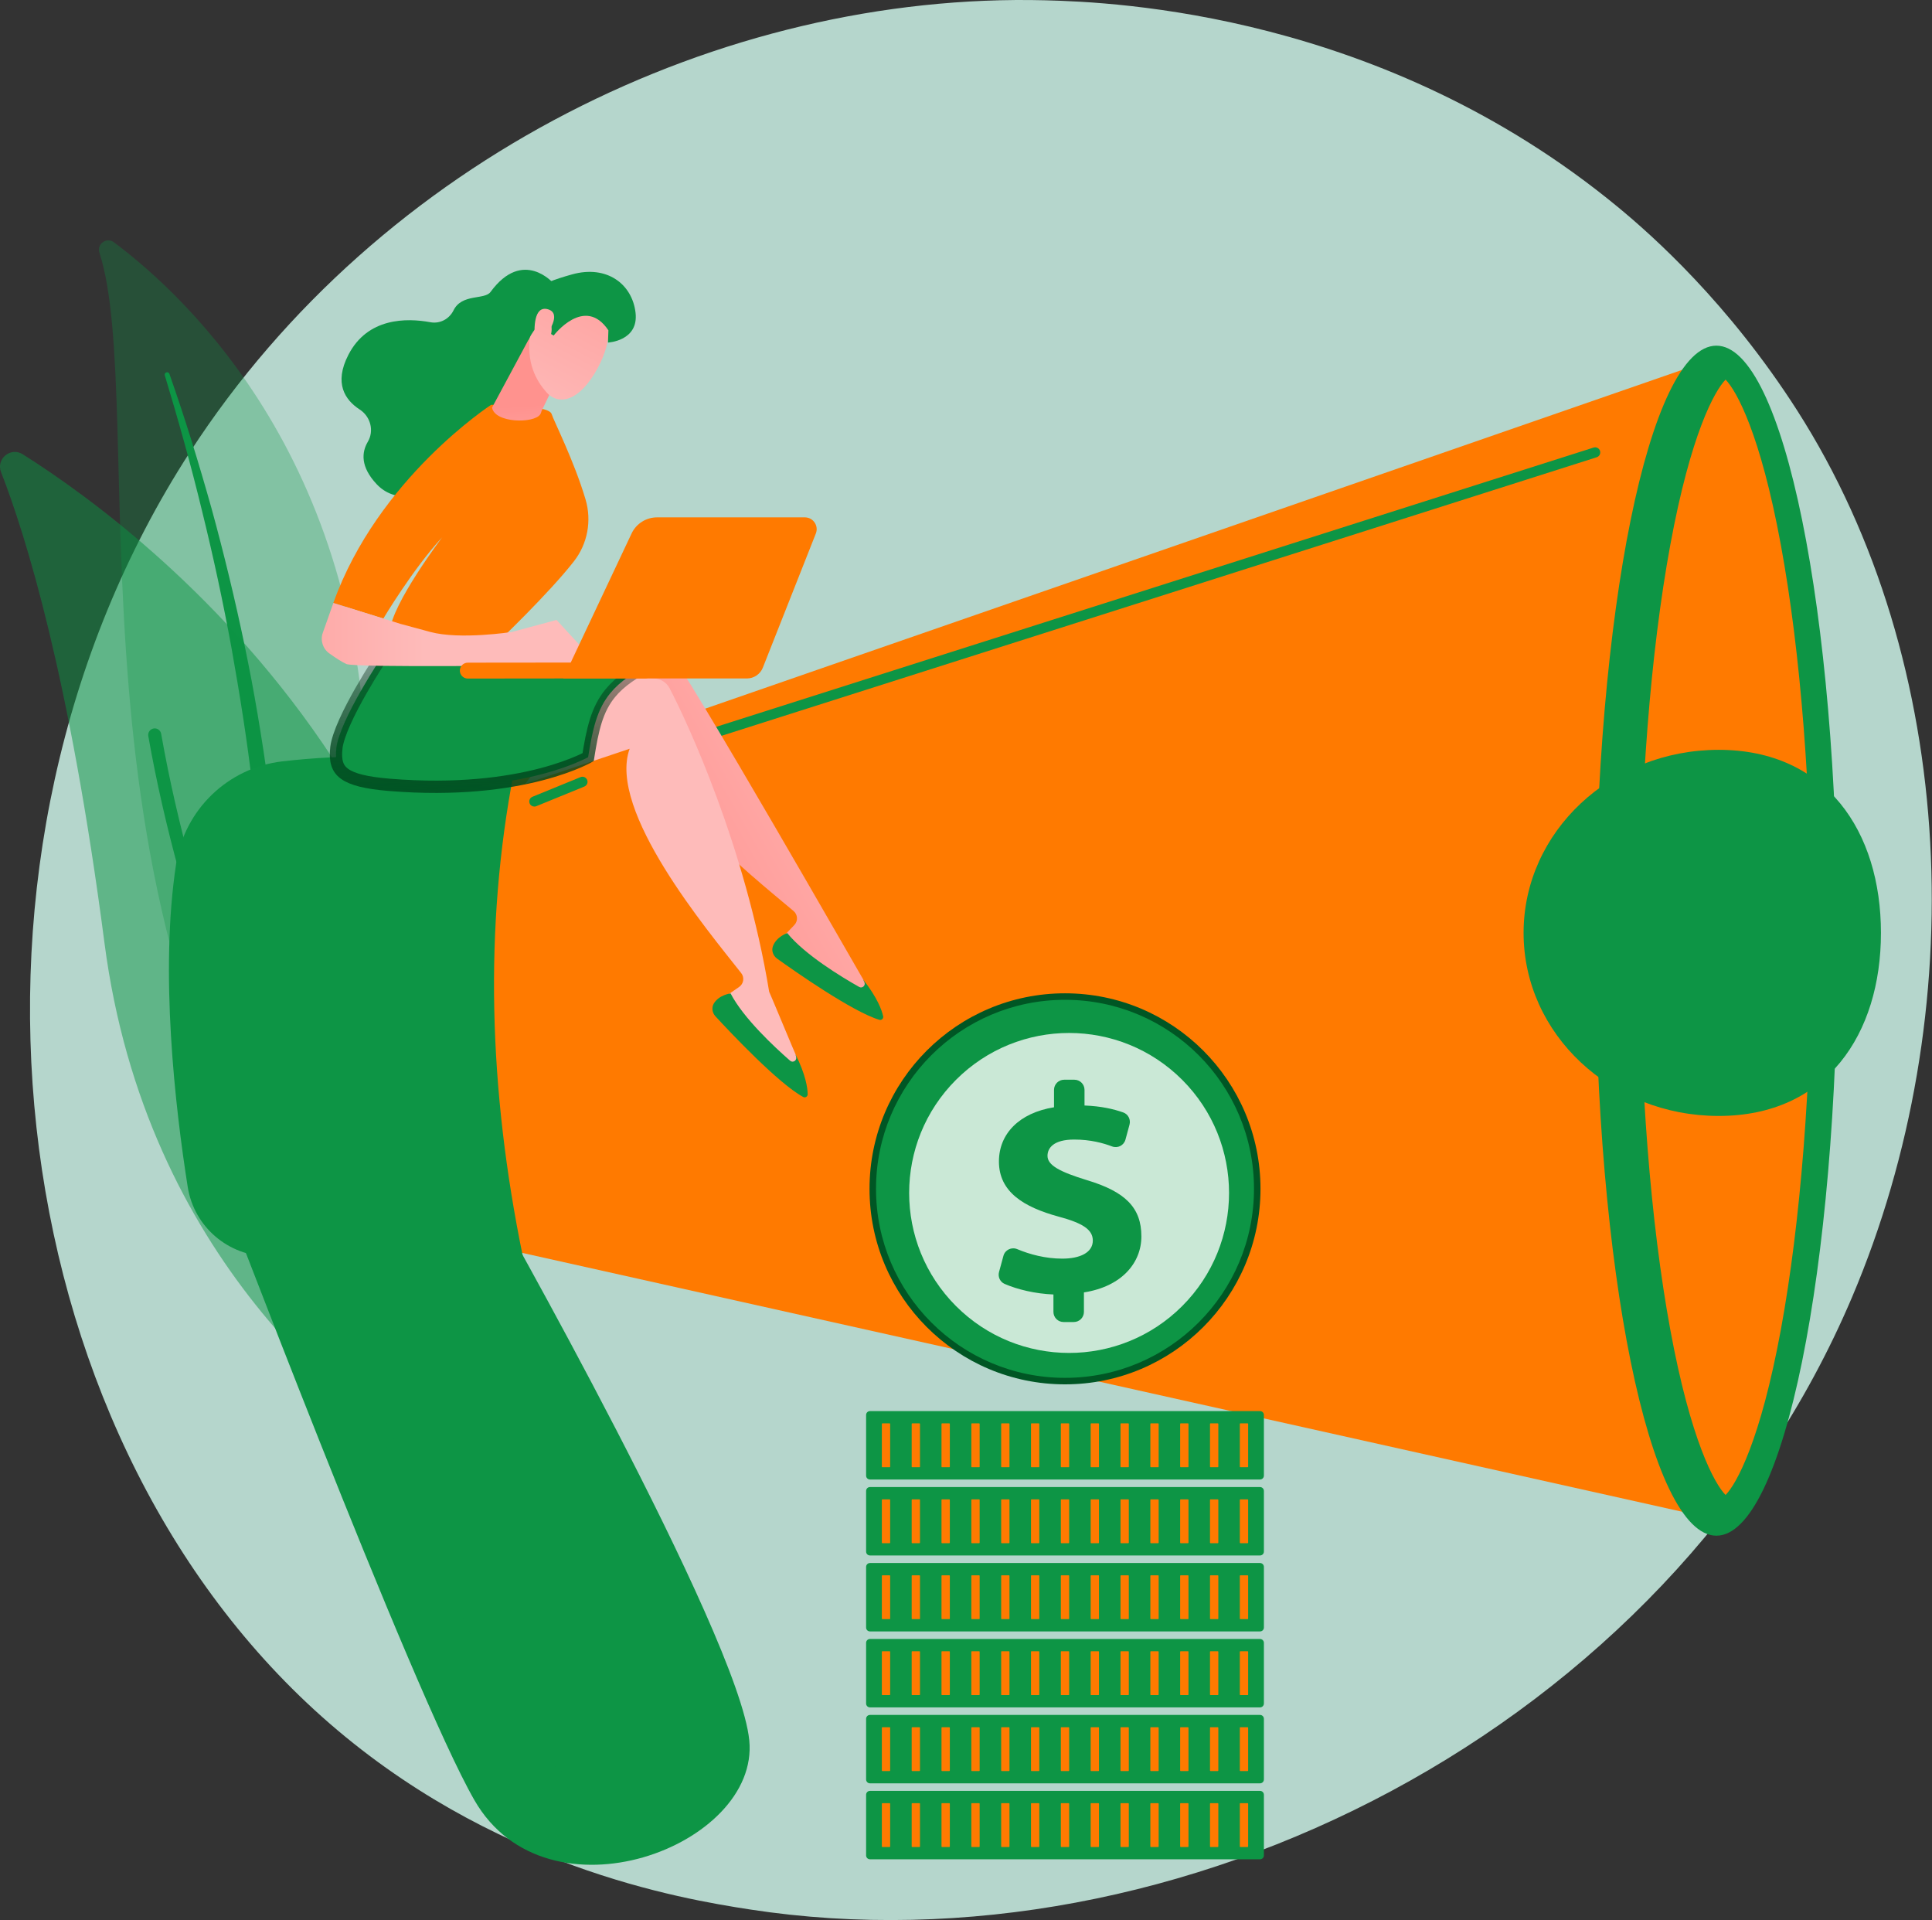 <svg width="157" height="156" viewBox="0 0 157 156" fill="none" xmlns="http://www.w3.org/2000/svg">
<rect x="0" y="0" width="157" height="156" fill="#333333" stroke="none"/>
<path d="M150.504 105.39C135.51 140.695 95.569 160.473 60.933 155.138C55.297 154.27 39.846 151.684 26.166 139.484C-0.17 115.999 -5.802 69.495 15.442 36.722C30.904 12.869 58.62 -0.652 84.957 0.024C90.629 0.17 112.37 1.068 131.476 16.823C134.283 19.137 140.472 24.636 146.05 33.359C159.149 53.843 160.275 82.382 150.504 105.39Z" fill="#B5D6CC"/>
<path opacity="0.3" d="M8.077 20.521C7.849 19.82 8.667 19.243 9.258 19.684C15.262 24.162 30.03 37.935 29.812 64.963C29.539 98.874 37.894 110.287 47.413 116.746C47.413 116.746 35.104 114.599 26.203 103.066C4.348 74.751 12.118 32.997 8.077 20.521Z" fill="#0D9545"/>
<path d="M13.393 30.499C14.495 34.145 15.524 37.812 16.418 41.51C17.331 45.203 18.131 48.922 18.815 52.661C19.484 56.403 20.084 60.156 20.522 63.929C20.978 67.7 21.271 71.486 21.552 75.288C21.854 79.087 22.137 82.916 22.812 86.727C23.483 90.531 24.618 94.316 26.412 97.781C26.86 98.644 27.325 99.503 27.837 100.326C28.333 101.159 28.867 101.969 29.414 102.77C30.518 104.367 31.729 105.893 33.049 107.322C35.695 110.175 38.773 112.622 42.084 114.613C42.433 114.822 42.885 114.71 43.095 114.361C43.3 114.019 43.195 113.577 42.862 113.363L42.86 113.361C42.068 112.854 41.283 112.338 40.524 111.79C40.14 111.521 39.768 111.236 39.392 110.959C39.026 110.667 38.649 110.39 38.293 110.087C36.848 108.901 35.489 107.615 34.231 106.235C31.704 103.49 29.575 100.353 27.856 97.046C27.015 95.383 26.298 93.659 25.715 91.887C25.135 90.115 24.689 88.294 24.347 86.447C23.663 82.751 23.352 78.964 23.022 75.168C22.688 71.371 22.326 67.558 21.808 63.766C21.553 61.869 21.265 59.978 20.944 58.092C20.788 57.148 20.614 56.208 20.442 55.267C20.261 54.328 20.075 53.39 19.881 52.454C19.099 48.711 18.203 44.993 17.19 41.308C16.16 37.629 15.033 33.978 13.767 30.377C13.731 30.274 13.618 30.22 13.515 30.256C13.416 30.291 13.363 30.398 13.393 30.499Z" fill="#0D9545"/>
<path opacity="0.5" d="M38.145 117.688C37.924 119.028 36.405 119.709 35.249 118.994C28.868 115.056 11.833 102.29 8.491 76.621C5.668 54.945 2.078 43.459 0.086 38.358C-0.334 37.279 0.866 36.29 1.846 36.908C12.651 43.724 46.149 69.1 38.145 117.688Z" fill="#0D9545"/>
<path d="M36.338 118.036C36.314 118.059 36.288 118.08 36.258 118.099C36.013 118.259 35.683 118.19 35.523 117.944C35.343 117.666 17.337 89.764 12.051 59.803C12 59.514 12.193 59.239 12.481 59.188C12.769 59.137 13.045 59.33 13.096 59.618C18.343 89.362 36.232 117.089 36.412 117.366C36.554 117.582 36.517 117.862 36.338 118.036Z" fill="#0D9545"/>
<path d="M17.327 94.871C17.327 94.871 33.458 137.414 38.555 146.264C44.47 156.538 61.748 149.991 60.888 141.393C60.028 132.796 39.842 97.259 39.842 97.259L17.327 94.871Z" fill="#0D9545"/>
<path d="M39.123 63.881L139.384 29.119L138.33 123.19L36.383 100.443L39.123 63.881Z" fill="#FF7A00"/>
<path d="M139.478 124.771C144.919 124.771 149.329 103.127 149.329 76.427C149.329 49.728 144.919 28.084 139.478 28.084C134.038 28.084 129.628 49.728 129.628 76.427C129.628 103.127 134.038 124.771 139.478 124.771Z" fill="#0D9545"/>
<path d="M140.225 121.465C139.335 120.56 137.396 117.067 135.733 108.034C134.126 99.305 133.241 87.984 133.241 76.154C133.241 64.325 134.126 53.003 135.733 44.275C137.396 35.242 139.335 31.749 140.225 30.844C141.116 31.749 143.055 35.242 144.718 44.275C146.325 53.003 147.21 64.325 147.21 76.154C147.21 87.984 146.324 99.305 144.718 108.034C143.055 117.067 141.116 120.559 140.225 121.465Z" fill="#FF7A00"/>
<path d="M152.851 75.795C152.851 84.009 148.426 90.668 139.668 90.668C130.91 90.668 123.811 84.009 123.811 75.795C123.811 67.581 130.91 60.922 139.668 60.922C148.426 60.922 152.851 67.581 152.851 75.795Z" fill="#0D9545"/>
<path d="M22.953 61.858C27.669 61.311 34.432 61.113 41.745 62.788C39.336 75.374 39.699 88.491 42.486 102.073H21.86C18.572 102.073 15.768 99.685 15.255 96.436C14.227 89.925 12.971 78.983 14.311 70.194C14.984 65.784 18.521 62.373 22.953 61.858Z" fill="#0D9545"/>
<path d="M35.331 71.497H19.262C18.716 71.497 18.235 71.211 17.974 70.732C17.714 70.253 17.735 69.693 18.031 69.236C18.155 69.044 18.411 68.99 18.602 69.113C18.794 69.237 18.849 69.493 18.725 69.685C18.596 69.884 18.586 70.128 18.7 70.337C18.813 70.546 19.023 70.671 19.261 70.671H35.331C35.683 70.671 35.97 70.384 35.97 70.032V68.888C35.97 68.536 35.683 68.25 35.331 68.25H19.142C18.914 68.25 18.729 68.065 18.729 67.837C18.729 67.609 18.914 67.424 19.142 67.424H35.331C36.139 67.424 36.796 68.082 36.796 68.889V70.032C36.797 70.84 36.139 71.497 35.331 71.497Z" fill="#0D9545"/>
<path d="M33.898 78.614H17.828C17.283 78.614 16.802 78.328 16.541 77.849C16.28 77.37 16.302 76.81 16.598 76.352C16.722 76.161 16.978 76.107 17.169 76.23C17.36 76.354 17.415 76.61 17.291 76.802C17.162 77.001 17.152 77.245 17.266 77.454C17.379 77.663 17.59 77.787 17.828 77.787H33.897C34.25 77.787 34.536 77.501 34.536 77.149V76.005C34.536 75.653 34.25 75.366 33.897 75.366H17.709C17.481 75.366 17.296 75.181 17.296 74.953C17.296 74.725 17.481 74.54 17.709 74.54H33.898C34.706 74.54 35.363 75.198 35.363 76.006V77.149C35.364 77.957 34.706 78.614 33.898 78.614Z" fill="#0D9545"/>
<path d="M53.691 61.334C53.516 61.334 53.354 61.222 53.298 61.047C53.229 60.829 53.349 60.597 53.566 60.528L129.502 36.363C129.72 36.294 129.952 36.415 130.021 36.632C130.091 36.849 129.971 37.081 129.753 37.151L53.817 61.315C53.775 61.328 53.733 61.334 53.691 61.334Z" fill="#0D9545"/>
<path d="M43.423 65.532C43.261 65.532 43.106 65.436 43.041 65.275C42.954 65.064 43.056 64.823 43.267 64.737L47.175 63.139C47.386 63.052 47.627 63.154 47.714 63.365C47.8 63.577 47.699 63.818 47.487 63.904L43.579 65.502C43.529 65.523 43.475 65.532 43.423 65.532Z" fill="#0D9545"/>
<path d="M35.331 86.949H19.262C18.716 86.949 18.235 86.663 17.974 86.184C17.714 85.706 17.735 85.145 18.031 84.688C18.155 84.496 18.411 84.442 18.602 84.565C18.794 84.689 18.849 84.945 18.725 85.136C18.596 85.336 18.586 85.58 18.7 85.789C18.814 85.998 19.024 86.122 19.261 86.122H35.331C35.683 86.122 35.97 85.836 35.97 85.483V84.34C35.97 83.987 35.683 83.701 35.331 83.701H19.142C18.914 83.701 18.729 83.516 18.729 83.288C18.729 83.06 18.914 82.875 19.142 82.875H35.331C36.139 82.875 36.796 83.533 36.796 84.34V85.484C36.797 86.292 36.139 86.949 35.331 86.949Z" fill="#0D9545"/>
<path d="M36.836 96.201H20.766C20.221 96.201 19.74 95.915 19.479 95.436C19.218 94.957 19.239 94.397 19.536 93.939C19.66 93.748 19.916 93.693 20.107 93.816C20.298 93.94 20.353 94.196 20.229 94.387C20.1 94.588 20.09 94.831 20.204 95.04C20.318 95.249 20.528 95.374 20.766 95.374H36.835C37.188 95.374 37.474 95.087 37.474 94.735V93.592C37.474 93.239 37.188 92.953 36.835 92.953H20.647C20.419 92.953 20.234 92.768 20.234 92.54C20.234 92.312 20.419 92.127 20.647 92.127H36.836C37.644 92.127 38.301 92.785 38.301 93.592V94.736C38.301 95.543 37.644 96.201 36.836 96.201Z" fill="#0D9545"/>
<path d="M51.187 146.501C50.447 146.501 49.699 146.422 48.952 146.259C45.685 145.547 43.025 143.393 41.655 140.348L28.816 111.826C28.723 111.618 28.815 111.373 29.024 111.279C29.232 111.185 29.476 111.279 29.57 111.487L42.409 140.009C43.671 142.812 46.12 144.795 49.129 145.451C52.085 146.096 55.077 145.33 57.338 143.352C57.46 143.246 57.581 143.137 57.703 143.026C57.871 142.872 58.133 142.883 58.287 143.052C58.441 143.22 58.429 143.482 58.261 143.636C58.134 143.751 58.008 143.864 57.883 143.974C55.993 145.626 53.636 146.501 51.187 146.501Z" fill="#0D9545"/>
<path d="M27.295 107.852C27.138 107.852 26.987 107.762 26.918 107.609L25.486 104.427C25.392 104.219 25.485 103.974 25.693 103.88C25.901 103.787 26.146 103.879 26.24 104.087L27.672 107.269C27.766 107.478 27.673 107.722 27.465 107.816C27.41 107.84 27.352 107.852 27.295 107.852Z" fill="#0D9545"/>
<path d="M150.503 75.366C150.288 75.366 150.107 75.2 150.091 74.982C149.806 70.957 148.411 67.957 145.945 66.064C141.681 62.79 135.596 63.915 135.536 63.927C135.31 63.97 135.095 63.824 135.052 63.6C135.008 63.376 135.155 63.159 135.379 63.116C135.643 63.065 141.892 61.911 146.448 65.408C149.109 67.451 150.612 70.653 150.915 74.923C150.931 75.151 150.76 75.349 150.532 75.365C150.523 75.366 150.513 75.366 150.503 75.366Z" fill="#0D9545"/>
<path d="M70.185 79.644C70.159 79.634 56.013 54.862 54.102 52.531C53.78 52.138 53.283 51.939 52.779 51.999L48.831 52.469L44.193 62.504L51.92 58.003C51.156 63.291 61.082 71.15 64.487 74.018C64.832 74.309 64.861 74.83 64.549 75.156L63.19 76.579C65.421 78.841 67.996 80.293 70.902 80.965L70.185 79.644Z" fill="url(#paint0_linear_1537_3556)"/>
<path d="M63.975 75.812C63.975 75.812 63.108 76.092 62.814 76.865C62.673 77.234 62.825 77.653 63.146 77.884C64.575 78.907 69.286 82.211 71.46 82.858C71.639 82.911 71.808 82.749 71.768 82.568C71.656 82.062 71.296 81.054 70.133 79.577L70.238 79.789C70.37 80.056 70.079 80.334 69.82 80.187C68.365 79.366 65.403 77.57 63.975 75.812Z" fill="#0D9545"/>
<path d="M64.675 85.723C64.652 85.708 62.529 80.594 62.505 80.579C60.56 68.732 55.812 58.586 54.412 55.916C54.176 55.467 53.73 55.171 53.224 55.128L49.262 54.79L42.69 63.678L51.167 60.834C49.348 65.858 57.479 75.563 60.233 79.061C60.512 79.415 60.434 79.932 60.063 80.188L58.444 81.306C60.171 83.973 62.399 85.916 65.109 87.162L64.675 85.723Z" fill="url(#paint1_linear_1537_3556)"/>
<path d="M59.37 80.714C59.37 80.714 58.464 80.813 58.02 81.51C57.808 81.843 57.871 82.284 58.14 82.574C59.331 83.866 63.277 88.055 65.275 89.128C65.438 89.216 65.637 89.092 65.635 88.907C65.627 88.389 65.478 87.329 64.638 85.648L64.697 85.876C64.773 86.164 64.431 86.378 64.207 86.181C62.949 85.083 60.412 82.724 59.37 80.714Z" fill="#0D9545"/>
<path d="M30.993 53.41C31.084 53.407 31.198 53.404 31.333 53.4C31.716 53.389 32.264 53.373 32.928 53.357C34.255 53.325 36.041 53.288 37.876 53.271C39.713 53.254 41.595 53.257 43.117 53.302C43.878 53.325 44.543 53.359 45.065 53.406C45.609 53.455 45.934 53.513 46.062 53.562L46.062 53.563C46.327 53.666 46.683 53.73 47.069 53.774C47.464 53.819 47.927 53.846 48.427 53.86C49.428 53.889 50.6 53.868 51.715 53.827C52.226 53.808 52.725 53.785 53.193 53.761C51.505 54.592 50.377 55.368 49.599 56.312C48.51 57.636 48.157 59.233 47.792 61.521C47.782 61.527 47.771 61.533 47.759 61.539C47.597 61.623 47.349 61.745 47.015 61.89C46.347 62.179 45.335 62.56 43.976 62.914C41.258 63.621 37.148 64.221 31.624 63.765C29.747 63.609 28.619 63.325 27.991 62.864C27.695 62.647 27.51 62.39 27.406 62.068C27.298 61.736 27.269 61.306 27.337 60.74C27.401 60.211 27.654 59.478 28.027 58.646C28.395 57.825 28.862 56.946 29.324 56.135C29.786 55.325 30.238 54.59 30.576 54.057C30.745 53.79 30.885 53.575 30.982 53.426C30.986 53.42 30.989 53.415 30.993 53.41Z" fill="#0D9545" stroke="url(#paint2_linear_1537_3556)"/>
<path d="M45.01 23.053C45.01 23.053 42.514 20.1 39.86 23.723C39.38 24.379 37.533 23.838 36.857 25.212C36.508 25.921 35.753 26.324 34.976 26.181C33.039 25.824 29.874 25.794 28.311 28.828C27.118 31.144 28.039 32.5 29.232 33.273C30.107 33.841 30.42 34.993 29.89 35.892C29.382 36.755 29.287 37.923 30.598 39.328C33.538 42.478 39.356 37.329 39.356 37.329L43.976 26.413L45.01 23.053Z" fill="#0D9545"/>
<path d="M40.411 52.212C40.411 52.212 44.584 48.239 46.638 45.606C47.749 44.184 48.097 42.31 47.584 40.58C46.646 37.42 44.979 34.148 44.827 33.638C44.594 32.857 39.914 32.89 39.914 32.89C39.914 32.89 30.706 38.866 27.088 48.99L31.152 50.255C31.152 50.255 33.556 46.221 35.931 43.657C35.931 43.657 31.82 49.087 31.676 51.31L40.411 52.212Z" fill="#FF7A00"/>
<path d="M48.363 53.781L45.227 50.369L41.605 51.344C41.605 51.344 37.382 51.998 34.966 51.344C32.55 50.69 32.55 50.69 32.55 50.69L27.089 48.99L26.231 51.414C26.013 52.029 26.232 52.713 26.764 53.09C27.236 53.426 27.79 53.795 28.143 53.949C28.863 54.264 44.71 54.049 44.71 54.049L48.363 53.781Z" fill="url(#paint3_linear_1537_3556)"/>
<path d="M43.131 27.263L39.986 33.112C40.194 34.389 43.409 34.424 43.905 33.662C43.956 33.584 43.985 33.495 44.004 33.404L45.886 29.496C45.967 29.115 44.922 27.831 44.578 27.648L43.328 26.983C42.846 26.727 44.855 26.706 43.131 27.263Z" fill="url(#paint4_linear_1537_3556)"/>
<path d="M49.496 25.89C49.496 25.89 49.851 27.866 48.298 30.378C46.745 32.891 45.198 32.777 44.413 31.881C43.627 30.985 42.686 29.493 43.114 26.987C43.543 24.482 48.96 23.371 49.496 25.89Z" fill="url(#paint5_linear_1537_3556)"/>
<path d="M44.994 27.26C44.994 27.26 47.509 23.957 49.44 26.836L49.407 27.831C49.407 27.831 51.918 27.714 51.646 25.4C51.374 23.086 49.324 21.505 46.483 22.295C43.641 23.086 41.981 23.986 41.66 25.959C41.339 27.932 42.95 27.61 42.95 27.61C42.95 27.61 43.565 26.249 44.308 26.156C45.051 26.063 44.783 27.14 44.783 27.14L44.994 27.26Z" fill="#0D9545"/>
<path d="M44.417 27.172C44.417 27.172 45.72 25.481 44.534 25.13C43.348 24.779 43.393 26.787 43.47 27.533L44.417 27.172Z" fill="url(#paint6_linear_1537_3556)"/>
<path d="M37.982 55.131C37.993 55.131 38.004 55.131 38.015 55.131L52.439 55.116C52.795 55.115 53.084 54.826 53.084 54.47C53.083 54.113 52.793 53.818 52.437 53.825L38.013 53.84C37.657 53.841 37.368 54.13 37.368 54.486C37.369 54.832 37.641 55.114 37.982 55.131Z" fill="#FF7A00"/>
<path d="M65.406 42.035H53.393C52.507 42.035 51.7 42.546 51.323 43.347L45.77 55.123H60.697C61.269 55.123 61.782 54.774 61.992 54.243L66.298 43.346C66.546 42.717 66.082 42.035 65.406 42.035Z" fill="#FF7A00"/>
<path d="M56.943 48.072C56.682 48.881 56.875 49.667 57.373 49.827C57.87 49.987 58.485 49.461 58.744 48.652C59.005 47.843 58.813 47.058 58.315 46.898C57.817 46.738 57.203 47.264 56.943 48.072Z" fill="#FF7A00"/>
<path d="M86.545 112.475C95.319 112.475 102.431 105.363 102.431 96.589C102.431 87.816 95.319 80.704 86.545 80.704C77.772 80.704 70.66 87.816 70.66 96.589C70.66 105.363 77.772 112.475 86.545 112.475Z" fill="#005624"/>
<path d="M86.545 111.947C95.027 111.947 101.903 105.071 101.903 96.59C101.903 88.108 95.027 81.232 86.545 81.232C78.063 81.232 71.188 88.108 71.188 96.59C71.188 105.071 78.063 111.947 86.545 111.947Z" fill="#0D9545"/>
<path d="M73.881 90.564C73.828 90.564 73.773 90.551 73.722 90.526C73.548 90.438 73.478 90.225 73.567 90.051C76.055 85.122 81.028 82.06 86.546 82.06C87.427 82.06 88.308 82.139 89.167 82.296C89.358 82.331 89.486 82.515 89.451 82.707C89.416 82.899 89.234 83.026 89.04 82.992C88.223 82.843 87.385 82.767 86.546 82.767C81.297 82.767 76.565 85.68 74.198 90.37C74.135 90.493 74.01 90.564 73.881 90.564Z" fill="#0D9545"/>
<path opacity="0.78" d="M96.069 106.115C101.145 101.039 101.145 92.809 96.069 87.733C90.993 82.657 82.763 82.657 77.687 87.733C72.611 92.809 72.611 101.039 77.687 106.115C82.763 111.192 90.993 111.192 96.069 106.115Z" fill="white"/>
<path d="M85.605 106.587V105.173C84.13 105.114 82.672 104.766 81.636 104.313C81.266 104.151 81.078 103.736 81.184 103.347L81.543 102.029C81.675 101.546 82.201 101.296 82.663 101.49C83.69 101.92 84.959 102.261 86.326 102.261C87.746 102.261 88.805 101.78 88.805 100.793C88.805 99.903 87.987 99.373 86.014 98.844C83.198 98.073 81.176 96.846 81.176 94.367C81.176 92.129 82.813 90.42 85.653 89.963V88.549C85.653 88.094 86.021 87.725 86.476 87.725H87.307C87.762 87.725 88.131 88.094 88.131 88.549V89.819C89.495 89.873 90.488 90.106 91.276 90.383C91.68 90.525 91.9 90.96 91.788 91.373L91.458 92.591C91.331 93.061 90.829 93.318 90.374 93.146C89.648 92.872 88.622 92.586 87.289 92.586C85.604 92.586 85.123 93.284 85.123 93.91C85.123 94.68 86.134 95.21 88.324 95.883C91.453 96.822 92.752 98.121 92.752 100.456C92.752 102.598 91.164 104.523 88.083 105.005V106.587C88.083 107.042 87.714 107.411 87.259 107.411H86.428C85.973 107.411 85.605 107.042 85.605 106.587Z" fill="#0D9545"/>
<path d="M102.395 120.206H70.695C70.522 120.206 70.382 120.066 70.382 119.893V114.962C70.382 114.789 70.522 114.649 70.695 114.649H102.395C102.568 114.649 102.708 114.789 102.708 114.962V119.893C102.708 120.066 102.568 120.206 102.395 120.206Z" fill="#0D9545"/>
<path d="M72.295 119.208H71.703C71.68 119.208 71.661 119.189 71.661 119.167V115.688C71.661 115.665 71.68 115.646 71.703 115.646H72.295C72.319 115.646 72.337 115.665 72.337 115.688V119.167C72.338 119.19 72.319 119.208 72.295 119.208Z" fill="#FF7A00"/>
<path d="M74.719 119.208H74.127C74.103 119.208 74.085 119.189 74.085 119.167V115.688C74.085 115.665 74.104 115.646 74.127 115.646H74.719C74.743 115.646 74.761 115.665 74.761 115.688V119.167C74.762 119.19 74.743 119.208 74.719 119.208Z" fill="#FF7A00"/>
<path d="M77.144 119.208H76.551C76.528 119.208 76.509 119.189 76.509 119.167V115.688C76.509 115.665 76.528 115.646 76.551 115.646H77.144C77.167 115.646 77.186 115.665 77.186 115.688V119.167C77.186 119.19 77.167 119.208 77.144 119.208Z" fill="#FF7A00"/>
<path d="M79.568 119.208H78.975C78.952 119.208 78.934 119.189 78.934 119.167V115.688C78.934 115.665 78.953 115.646 78.975 115.646H79.568C79.591 115.646 79.61 115.665 79.61 115.688V119.167C79.61 119.19 79.591 119.208 79.568 119.208Z" fill="#FF7A00"/>
<path d="M81.992 119.208H81.399C81.376 119.208 81.357 119.189 81.357 119.167V115.688C81.357 115.665 81.376 115.646 81.399 115.646H81.992C82.015 115.646 82.034 115.665 82.034 115.688V119.167C82.034 119.19 82.015 119.208 81.992 119.208Z" fill="#FF7A00"/>
<path d="M84.416 119.208H83.824C83.8 119.208 83.782 119.189 83.782 119.167V115.688C83.782 115.665 83.801 115.646 83.824 115.646H84.416C84.439 115.646 84.458 115.665 84.458 115.688V119.167C84.459 119.19 84.439 119.208 84.416 119.208Z" fill="#FF7A00"/>
<path d="M86.841 119.208H86.249C86.225 119.208 86.207 119.189 86.207 119.167V115.688C86.207 115.665 86.225 115.646 86.249 115.646H86.841C86.864 115.646 86.883 115.665 86.883 115.688V119.167C86.883 119.19 86.864 119.208 86.841 119.208Z" fill="#FF7A00"/>
<path d="M89.265 119.208H88.673C88.649 119.208 88.631 119.189 88.631 119.167V115.688C88.631 115.665 88.65 115.646 88.673 115.646H89.265C89.289 115.646 89.307 115.665 89.307 115.688V119.167C89.307 119.19 89.288 119.208 89.265 119.208Z" fill="#FF7A00"/>
<path d="M91.689 119.208H91.097C91.073 119.208 91.055 119.189 91.055 119.167V115.688C91.055 115.665 91.074 115.646 91.097 115.646H91.689C91.712 115.646 91.731 115.665 91.731 115.688V119.167C91.731 119.19 91.712 119.208 91.689 119.208Z" fill="#FF7A00"/>
<path d="M94.114 119.208H93.521C93.498 119.208 93.48 119.189 93.48 119.167V115.688C93.48 115.665 93.499 115.646 93.521 115.646H94.114C94.137 115.646 94.156 115.665 94.156 115.688V119.167C94.156 119.19 94.137 119.208 94.114 119.208Z" fill="#FF7A00"/>
<path d="M96.538 119.208H95.945C95.922 119.208 95.903 119.189 95.903 119.167V115.688C95.903 115.665 95.922 115.646 95.945 115.646H96.538C96.561 115.646 96.579 115.665 96.579 115.688V119.167C96.579 119.19 96.561 119.208 96.538 119.208Z" fill="#FF7A00"/>
<path d="M98.962 119.208H98.37C98.346 119.208 98.328 119.189 98.328 119.167V115.688C98.328 115.665 98.347 115.646 98.37 115.646H98.962C98.985 115.646 99.004 115.665 99.004 115.688V119.167C99.004 119.19 98.985 119.208 98.962 119.208Z" fill="#FF7A00"/>
<path d="M101.386 119.208H100.794C100.77 119.208 100.752 119.189 100.752 119.167V115.688C100.752 115.665 100.771 115.646 100.794 115.646H101.386C101.41 115.646 101.428 115.665 101.428 115.688V119.167C101.428 119.19 101.409 119.208 101.386 119.208Z" fill="#FF7A00"/>
<path d="M102.395 126.377H70.695C70.522 126.377 70.382 126.237 70.382 126.064V121.133C70.382 120.96 70.522 120.82 70.695 120.82H102.395C102.568 120.82 102.708 120.96 102.708 121.133V126.064C102.708 126.237 102.568 126.377 102.395 126.377Z" fill="#0D9545"/>
<path d="M72.295 125.381H71.703C71.68 125.381 71.661 125.362 71.661 125.339V121.861C71.661 121.837 71.68 121.819 71.703 121.819H72.295C72.319 121.819 72.337 121.838 72.337 121.861V125.339C72.338 125.362 72.319 125.381 72.295 125.381Z" fill="#FF7A00"/>
<path d="M74.719 125.381H74.127C74.103 125.381 74.085 125.362 74.085 125.339V121.861C74.085 121.837 74.104 121.819 74.127 121.819H74.719C74.743 121.819 74.761 121.838 74.761 121.861V125.339C74.762 125.362 74.743 125.381 74.719 125.381Z" fill="#FF7A00"/>
<path d="M77.144 125.381H76.551C76.528 125.381 76.509 125.362 76.509 125.339V121.861C76.509 121.837 76.528 121.819 76.551 121.819H77.144C77.167 121.819 77.186 121.838 77.186 121.861V125.339C77.186 125.362 77.167 125.381 77.144 125.381Z" fill="#FF7A00"/>
<path d="M79.568 125.381H78.975C78.952 125.381 78.934 125.362 78.934 125.339V121.861C78.934 121.837 78.953 121.819 78.975 121.819H79.568C79.591 121.819 79.61 121.838 79.61 121.861V125.339C79.61 125.362 79.591 125.381 79.568 125.381Z" fill="#FF7A00"/>
<path d="M81.992 125.381H81.399C81.376 125.381 81.357 125.362 81.357 125.339V121.861C81.357 121.837 81.376 121.819 81.399 121.819H81.992C82.015 121.819 82.034 121.838 82.034 121.861V125.339C82.034 125.362 82.015 125.381 81.992 125.381Z" fill="#FF7A00"/>
<path d="M84.416 125.381H83.824C83.8 125.381 83.782 125.362 83.782 125.339V121.861C83.782 121.837 83.801 121.819 83.824 121.819H84.416C84.439 121.819 84.458 121.838 84.458 121.861V125.339C84.459 125.362 84.439 125.381 84.416 125.381Z" fill="#FF7A00"/>
<path d="M86.841 125.381H86.249C86.225 125.381 86.207 125.362 86.207 125.339V121.861C86.207 121.837 86.225 121.819 86.249 121.819H86.841C86.864 121.819 86.883 121.838 86.883 121.861V125.339C86.883 125.362 86.864 125.381 86.841 125.381Z" fill="#FF7A00"/>
<path d="M89.265 125.381H88.673C88.649 125.381 88.631 125.362 88.631 125.339V121.861C88.631 121.837 88.65 121.819 88.673 121.819H89.265C89.289 121.819 89.307 121.838 89.307 121.861V125.339C89.307 125.362 89.288 125.381 89.265 125.381Z" fill="#FF7A00"/>
<path d="M91.689 125.381H91.097C91.073 125.381 91.055 125.362 91.055 125.339V121.861C91.055 121.837 91.074 121.819 91.097 121.819H91.689C91.712 121.819 91.731 121.838 91.731 121.861V125.339C91.731 125.362 91.712 125.381 91.689 125.381Z" fill="#FF7A00"/>
<path d="M94.114 125.381H93.521C93.498 125.381 93.48 125.362 93.48 125.339V121.861C93.48 121.837 93.499 121.819 93.521 121.819H94.114C94.137 121.819 94.156 121.838 94.156 121.861V125.339C94.156 125.362 94.137 125.381 94.114 125.381Z" fill="#FF7A00"/>
<path d="M96.538 125.381H95.945C95.922 125.381 95.903 125.362 95.903 125.339V121.861C95.903 121.837 95.922 121.819 95.945 121.819H96.538C96.561 121.819 96.579 121.838 96.579 121.861V125.339C96.579 125.362 96.561 125.381 96.538 125.381Z" fill="#FF7A00"/>
<path d="M98.962 125.381H98.37C98.346 125.381 98.328 125.362 98.328 125.339V121.861C98.328 121.837 98.347 121.819 98.37 121.819H98.962C98.985 121.819 99.004 121.838 99.004 121.861V125.339C99.004 125.362 98.985 125.381 98.962 125.381Z" fill="#FF7A00"/>
<path d="M101.386 125.381H100.794C100.77 125.381 100.752 125.362 100.752 125.339V121.861C100.752 121.837 100.771 121.819 100.794 121.819H101.386C101.41 121.819 101.428 121.838 101.428 121.861V125.339C101.428 125.362 101.409 125.381 101.386 125.381Z" fill="#FF7A00"/>
<path d="M102.395 132.549H70.695C70.522 132.549 70.382 132.408 70.382 132.236V127.305C70.382 127.132 70.522 126.992 70.695 126.992H102.395C102.568 126.992 102.708 127.132 102.708 127.305V132.236C102.708 132.408 102.568 132.549 102.395 132.549Z" fill="#0D9545"/>
<path d="M72.295 131.551H71.703C71.68 131.551 71.661 131.532 71.661 131.509V128.031C71.661 128.008 71.68 127.989 71.703 127.989H72.295C72.319 127.989 72.337 128.008 72.337 128.031V131.509C72.338 131.532 72.319 131.551 72.295 131.551Z" fill="#FF7A00"/>
<path d="M74.719 131.551H74.127C74.103 131.551 74.085 131.532 74.085 131.509V128.031C74.085 128.008 74.104 127.989 74.127 127.989H74.719C74.743 127.989 74.761 128.008 74.761 128.031V131.509C74.762 131.532 74.743 131.551 74.719 131.551Z" fill="#FF7A00"/>
<path d="M77.144 131.551H76.551C76.528 131.551 76.509 131.532 76.509 131.509V128.031C76.509 128.008 76.528 127.989 76.551 127.989H77.144C77.167 127.989 77.186 128.008 77.186 128.031V131.509C77.186 131.532 77.167 131.551 77.144 131.551Z" fill="#FF7A00"/>
<path d="M79.568 131.551H78.975C78.952 131.551 78.934 131.532 78.934 131.509V128.031C78.934 128.008 78.953 127.989 78.975 127.989H79.568C79.591 127.989 79.61 128.008 79.61 128.031V131.509C79.61 131.532 79.591 131.551 79.568 131.551Z" fill="#FF7A00"/>
<path d="M81.992 131.551H81.399C81.376 131.551 81.357 131.532 81.357 131.509V128.031C81.357 128.008 81.376 127.989 81.399 127.989H81.992C82.015 127.989 82.034 128.008 82.034 128.031V131.509C82.034 131.532 82.015 131.551 81.992 131.551Z" fill="#FF7A00"/>
<path d="M84.416 131.551H83.824C83.8 131.551 83.782 131.532 83.782 131.509V128.031C83.782 128.008 83.801 127.989 83.824 127.989H84.416C84.439 127.989 84.458 128.008 84.458 128.031V131.509C84.459 131.532 84.439 131.551 84.416 131.551Z" fill="#FF7A00"/>
<path d="M86.841 131.551H86.249C86.225 131.551 86.207 131.532 86.207 131.509V128.031C86.207 128.008 86.225 127.989 86.249 127.989H86.841C86.864 127.989 86.883 128.008 86.883 128.031V131.509C86.883 131.532 86.864 131.551 86.841 131.551Z" fill="#FF7A00"/>
<path d="M89.265 131.551H88.673C88.649 131.551 88.631 131.532 88.631 131.509V128.031C88.631 128.008 88.65 127.989 88.673 127.989H89.265C89.289 127.989 89.307 128.008 89.307 128.031V131.509C89.307 131.532 89.288 131.551 89.265 131.551Z" fill="#FF7A00"/>
<path d="M91.689 131.551H91.097C91.073 131.551 91.055 131.532 91.055 131.509V128.031C91.055 128.008 91.074 127.989 91.097 127.989H91.689C91.712 127.989 91.731 128.008 91.731 128.031V131.509C91.731 131.532 91.712 131.551 91.689 131.551Z" fill="#FF7A00"/>
<path d="M94.114 131.551H93.521C93.498 131.551 93.48 131.532 93.48 131.509V128.031C93.48 128.008 93.499 127.989 93.521 127.989H94.114C94.137 127.989 94.156 128.008 94.156 128.031V131.509C94.156 131.532 94.137 131.551 94.114 131.551Z" fill="#FF7A00"/>
<path d="M96.538 131.551H95.945C95.922 131.551 95.903 131.532 95.903 131.509V128.031C95.903 128.008 95.922 127.989 95.945 127.989H96.538C96.561 127.989 96.579 128.008 96.579 128.031V131.509C96.579 131.532 96.561 131.551 96.538 131.551Z" fill="#FF7A00"/>
<path d="M98.962 131.551H98.37C98.346 131.551 98.328 131.532 98.328 131.509V128.031C98.328 128.008 98.347 127.989 98.37 127.989H98.962C98.985 127.989 99.004 128.008 99.004 128.031V131.509C99.004 131.532 98.985 131.551 98.962 131.551Z" fill="#FF7A00"/>
<path d="M101.386 131.551H100.794C100.77 131.551 100.752 131.532 100.752 131.509V128.031C100.752 128.008 100.771 127.989 100.794 127.989H101.386C101.41 127.989 101.428 128.008 101.428 128.031V131.509C101.428 131.532 101.409 131.551 101.386 131.551Z" fill="#FF7A00"/>
<path d="M102.395 138.72H70.695C70.522 138.72 70.382 138.579 70.382 138.407V133.476C70.382 133.303 70.522 133.163 70.695 133.163H102.395C102.568 133.163 102.708 133.303 102.708 133.476V138.407C102.708 138.58 102.568 138.72 102.395 138.72Z" fill="#0D9545"/>
<path d="M72.295 137.722H71.703C71.68 137.722 71.661 137.703 71.661 137.68V134.202C71.661 134.179 71.68 134.16 71.703 134.16H72.295C72.319 134.16 72.337 134.179 72.337 134.202V137.68C72.338 137.703 72.319 137.722 72.295 137.722Z" fill="#FF7A00"/>
<path d="M74.719 137.722H74.127C74.103 137.722 74.085 137.703 74.085 137.68V134.202C74.085 134.179 74.104 134.16 74.127 134.16H74.719C74.743 134.16 74.761 134.179 74.761 134.202V137.68C74.762 137.703 74.743 137.722 74.719 137.722Z" fill="#FF7A00"/>
<path d="M77.144 137.722H76.551C76.528 137.722 76.509 137.703 76.509 137.68V134.202C76.509 134.179 76.528 134.16 76.551 134.16H77.144C77.167 134.16 77.186 134.179 77.186 134.202V137.68C77.186 137.703 77.167 137.722 77.144 137.722Z" fill="#FF7A00"/>
<path d="M79.568 137.722H78.975C78.952 137.722 78.934 137.703 78.934 137.68V134.202C78.934 134.179 78.953 134.16 78.975 134.16H79.568C79.591 134.16 79.61 134.179 79.61 134.202V137.68C79.61 137.703 79.591 137.722 79.568 137.722Z" fill="#FF7A00"/>
<path d="M81.992 137.722H81.399C81.376 137.722 81.357 137.703 81.357 137.68V134.202C81.357 134.179 81.376 134.16 81.399 134.16H81.992C82.015 134.16 82.034 134.179 82.034 134.202V137.68C82.034 137.703 82.015 137.722 81.992 137.722Z" fill="#FF7A00"/>
<path d="M84.416 137.722H83.824C83.8 137.722 83.782 137.703 83.782 137.68V134.202C83.782 134.179 83.801 134.16 83.824 134.16H84.416C84.439 134.16 84.458 134.179 84.458 134.202V137.68C84.459 137.703 84.439 137.722 84.416 137.722Z" fill="#FF7A00"/>
<path d="M86.841 137.722H86.249C86.225 137.722 86.207 137.703 86.207 137.68V134.202C86.207 134.179 86.225 134.16 86.249 134.16H86.841C86.864 134.16 86.883 134.179 86.883 134.202V137.68C86.883 137.703 86.864 137.722 86.841 137.722Z" fill="#FF7A00"/>
<path d="M89.265 137.722H88.673C88.649 137.722 88.631 137.703 88.631 137.68V134.202C88.631 134.179 88.65 134.16 88.673 134.16H89.265C89.289 134.16 89.307 134.179 89.307 134.202V137.68C89.307 137.703 89.288 137.722 89.265 137.722Z" fill="#FF7A00"/>
<path d="M91.689 137.722H91.097C91.073 137.722 91.055 137.703 91.055 137.68V134.202C91.055 134.179 91.074 134.16 91.097 134.16H91.689C91.712 134.16 91.731 134.179 91.731 134.202V137.68C91.731 137.703 91.712 137.722 91.689 137.722Z" fill="#FF7A00"/>
<path d="M94.114 137.722H93.521C93.498 137.722 93.48 137.703 93.48 137.68V134.202C93.48 134.179 93.499 134.16 93.521 134.16H94.114C94.137 134.16 94.156 134.179 94.156 134.202V137.68C94.156 137.703 94.137 137.722 94.114 137.722Z" fill="#FF7A00"/>
<path d="M96.538 137.722H95.945C95.922 137.722 95.903 137.703 95.903 137.68V134.202C95.903 134.179 95.922 134.16 95.945 134.16H96.538C96.561 134.16 96.579 134.179 96.579 134.202V137.68C96.579 137.703 96.561 137.722 96.538 137.722Z" fill="#FF7A00"/>
<path d="M98.962 137.722H98.37C98.346 137.722 98.328 137.703 98.328 137.68V134.202C98.328 134.179 98.347 134.16 98.37 134.16H98.962C98.985 134.16 99.004 134.179 99.004 134.202V137.68C99.004 137.703 98.985 137.722 98.962 137.722Z" fill="#FF7A00"/>
<path d="M101.386 137.722H100.794C100.77 137.722 100.752 137.703 100.752 137.68V134.202C100.752 134.179 100.771 134.16 100.794 134.16H101.386C101.41 134.16 101.428 134.179 101.428 134.202V137.68C101.428 137.703 101.409 137.722 101.386 137.722Z" fill="#FF7A00"/>
<path d="M102.395 144.891H70.695C70.522 144.891 70.382 144.751 70.382 144.578V139.647C70.382 139.475 70.522 139.334 70.695 139.334H102.395C102.568 139.334 102.708 139.475 102.708 139.647V144.578C102.708 144.751 102.568 144.891 102.395 144.891Z" fill="#0D9545"/>
<path d="M72.295 143.894H71.703C71.68 143.894 71.661 143.875 71.661 143.852V140.374C71.661 140.35 71.68 140.332 71.703 140.332H72.295C72.319 140.332 72.337 140.351 72.337 140.374V143.852C72.338 143.875 72.319 143.894 72.295 143.894Z" fill="#FF7A00"/>
<path d="M74.719 143.894H74.127C74.103 143.894 74.085 143.875 74.085 143.852V140.374C74.085 140.35 74.104 140.332 74.127 140.332H74.719C74.743 140.332 74.761 140.351 74.761 140.374V143.852C74.762 143.875 74.743 143.894 74.719 143.894Z" fill="#FF7A00"/>
<path d="M77.144 143.894H76.551C76.528 143.894 76.509 143.875 76.509 143.852V140.374C76.509 140.35 76.528 140.332 76.551 140.332H77.144C77.167 140.332 77.186 140.351 77.186 140.374V143.852C77.186 143.875 77.167 143.894 77.144 143.894Z" fill="#FF7A00"/>
<path d="M79.568 143.894H78.975C78.952 143.894 78.934 143.875 78.934 143.852V140.374C78.934 140.35 78.953 140.332 78.975 140.332H79.568C79.591 140.332 79.61 140.351 79.61 140.374V143.852C79.61 143.875 79.591 143.894 79.568 143.894Z" fill="#FF7A00"/>
<path d="M81.992 143.894H81.399C81.376 143.894 81.357 143.875 81.357 143.852V140.374C81.357 140.35 81.376 140.332 81.399 140.332H81.992C82.015 140.332 82.034 140.351 82.034 140.374V143.852C82.034 143.875 82.015 143.894 81.992 143.894Z" fill="#FF7A00"/>
<path d="M84.416 143.894H83.824C83.8 143.894 83.782 143.875 83.782 143.852V140.374C83.782 140.35 83.801 140.332 83.824 140.332H84.416C84.439 140.332 84.458 140.351 84.458 140.374V143.852C84.459 143.875 84.439 143.894 84.416 143.894Z" fill="#FF7A00"/>
<path d="M86.841 143.894H86.249C86.225 143.894 86.207 143.875 86.207 143.852V140.374C86.207 140.35 86.225 140.332 86.249 140.332H86.841C86.864 140.332 86.883 140.351 86.883 140.374V143.852C86.883 143.875 86.864 143.894 86.841 143.894Z" fill="#FF7A00"/>
<path d="M89.265 143.894H88.673C88.649 143.894 88.631 143.875 88.631 143.852V140.374C88.631 140.35 88.65 140.332 88.673 140.332H89.265C89.289 140.332 89.307 140.351 89.307 140.374V143.852C89.307 143.875 89.288 143.894 89.265 143.894Z" fill="#FF7A00"/>
<path d="M91.689 143.894H91.097C91.073 143.894 91.055 143.875 91.055 143.852V140.374C91.055 140.35 91.074 140.332 91.097 140.332H91.689C91.712 140.332 91.731 140.351 91.731 140.374V143.852C91.731 143.875 91.712 143.894 91.689 143.894Z" fill="#FF7A00"/>
<path d="M94.114 143.894H93.521C93.498 143.894 93.48 143.875 93.48 143.852V140.374C93.48 140.35 93.499 140.332 93.521 140.332H94.114C94.137 140.332 94.156 140.351 94.156 140.374V143.852C94.156 143.875 94.137 143.894 94.114 143.894Z" fill="#FF7A00"/>
<path d="M96.538 143.894H95.945C95.922 143.894 95.903 143.875 95.903 143.852V140.374C95.903 140.35 95.922 140.332 95.945 140.332H96.538C96.561 140.332 96.579 140.351 96.579 140.374V143.852C96.579 143.875 96.561 143.894 96.538 143.894Z" fill="#FF7A00"/>
<path d="M98.962 143.894H98.37C98.346 143.894 98.328 143.875 98.328 143.852V140.374C98.328 140.35 98.347 140.332 98.37 140.332H98.962C98.985 140.332 99.004 140.351 99.004 140.374V143.852C99.004 143.875 98.985 143.894 98.962 143.894Z" fill="#FF7A00"/>
<path d="M101.386 143.894H100.794C100.77 143.894 100.752 143.875 100.752 143.852V140.374C100.752 140.35 100.771 140.332 100.794 140.332H101.386C101.41 140.332 101.428 140.351 101.428 140.374V143.852C101.428 143.875 101.409 143.894 101.386 143.894Z" fill="#FF7A00"/>
<path d="M102.395 151.062H70.695C70.522 151.062 70.382 150.922 70.382 150.749V145.818C70.382 145.646 70.522 145.505 70.695 145.505H102.395C102.568 145.505 102.708 145.646 102.708 145.818V150.749C102.708 150.922 102.568 151.062 102.395 151.062Z" fill="#0D9545"/>
<path d="M72.295 150.065H71.703C71.68 150.065 71.661 150.046 71.661 150.023V146.545C71.661 146.521 71.68 146.503 71.703 146.503H72.295C72.319 146.503 72.337 146.522 72.337 146.545V150.023C72.338 150.046 72.319 150.065 72.295 150.065Z" fill="#FF7A00"/>
<path d="M74.719 150.065H74.127C74.103 150.065 74.085 150.046 74.085 150.023V146.545C74.085 146.521 74.104 146.503 74.127 146.503H74.719C74.743 146.503 74.761 146.522 74.761 146.545V150.023C74.762 150.046 74.743 150.065 74.719 150.065Z" fill="#FF7A00"/>
<path d="M77.144 150.065H76.551C76.528 150.065 76.509 150.046 76.509 150.023V146.545C76.509 146.521 76.528 146.503 76.551 146.503H77.144C77.167 146.503 77.186 146.522 77.186 146.545V150.023C77.186 150.046 77.167 150.065 77.144 150.065Z" fill="#FF7A00"/>
<path d="M79.568 150.065H78.975C78.952 150.065 78.934 150.046 78.934 150.023V146.545C78.934 146.521 78.953 146.503 78.975 146.503H79.568C79.591 146.503 79.61 146.522 79.61 146.545V150.023C79.61 150.046 79.591 150.065 79.568 150.065Z" fill="#FF7A00"/>
<path d="M81.992 150.065H81.399C81.376 150.065 81.357 150.046 81.357 150.023V146.545C81.357 146.521 81.376 146.503 81.399 146.503H81.992C82.015 146.503 82.034 146.522 82.034 146.545V150.023C82.034 150.046 82.015 150.065 81.992 150.065Z" fill="#FF7A00"/>
<path d="M84.416 150.065H83.824C83.8 150.065 83.782 150.046 83.782 150.023V146.545C83.782 146.521 83.801 146.503 83.824 146.503H84.416C84.439 146.503 84.458 146.522 84.458 146.545V150.023C84.459 150.046 84.439 150.065 84.416 150.065Z" fill="#FF7A00"/>
<path d="M86.841 150.065H86.249C86.225 150.065 86.207 150.046 86.207 150.023V146.545C86.207 146.521 86.225 146.503 86.249 146.503H86.841C86.864 146.503 86.883 146.522 86.883 146.545V150.023C86.883 150.046 86.864 150.065 86.841 150.065Z" fill="#FF7A00"/>
<path d="M89.265 150.065H88.673C88.649 150.065 88.631 150.046 88.631 150.023V146.545C88.631 146.521 88.65 146.503 88.673 146.503H89.265C89.289 146.503 89.307 146.522 89.307 146.545V150.023C89.307 150.046 89.288 150.065 89.265 150.065Z" fill="#FF7A00"/>
<path d="M91.689 150.065H91.097C91.073 150.065 91.055 150.046 91.055 150.023V146.545C91.055 146.521 91.074 146.503 91.097 146.503H91.689C91.712 146.503 91.731 146.522 91.731 146.545V150.023C91.731 150.046 91.712 150.065 91.689 150.065Z" fill="#FF7A00"/>
<path d="M94.114 150.065H93.521C93.498 150.065 93.48 150.046 93.48 150.023V146.545C93.48 146.521 93.499 146.503 93.521 146.503H94.114C94.137 146.503 94.156 146.522 94.156 146.545V150.023C94.156 150.046 94.137 150.065 94.114 150.065Z" fill="#FF7A00"/>
<path d="M96.538 150.065H95.945C95.922 150.065 95.903 150.046 95.903 150.023V146.545C95.903 146.521 95.922 146.503 95.945 146.503H96.538C96.561 146.503 96.579 146.522 96.579 146.545V150.023C96.579 150.046 96.561 150.065 96.538 150.065Z" fill="#FF7A00"/>
<path d="M98.962 150.065H98.37C98.346 150.065 98.328 150.046 98.328 150.023V146.545C98.328 146.521 98.347 146.503 98.37 146.503H98.962C98.985 146.503 99.004 146.522 99.004 146.545V150.023C99.004 150.046 98.985 150.065 98.962 150.065Z" fill="#FF7A00"/>
<path d="M101.386 150.065H100.794C100.77 150.065 100.752 150.046 100.752 150.023V146.545C100.752 146.521 100.771 146.503 100.794 146.503H101.386C101.41 146.503 101.428 146.522 101.428 146.545V150.023C101.428 150.046 101.409 150.065 101.386 150.065Z" fill="#FF7A00"/>
<defs>
<linearGradient id="paint0_linear_1537_3556" x1="73.576" y1="58.892" x2="51.275" y2="71.621" gradientUnits="userSpaceOnUse">
<stop stop-color="#FEBBBA"/>
<stop offset="1" stop-color="#FF928E"/>
</linearGradient>
<linearGradient id="paint1_linear_1537_3556" x1="71.418" y1="62.066" x2="147.721" y2="14.3" gradientUnits="userSpaceOnUse">
<stop stop-color="#FEBBBA"/>
<stop offset="1" stop-color="#FF928E"/>
</linearGradient>
<linearGradient id="paint2_linear_1537_3556" x1="33.111" y1="65.746" x2="33.614" y2="47.78" gradientUnits="userSpaceOnUse">
<stop stop-color="#005624"/>
<stop offset="1" stop-opacity="0"/>
</linearGradient>
<linearGradient id="paint3_linear_1537_3556" x1="34.516" y1="51.555" x2="12.301" y2="51.555" gradientUnits="userSpaceOnUse">
<stop stop-color="#FEBBBA"/>
<stop offset="1" stop-color="#FF928E"/>
</linearGradient>
<linearGradient id="paint4_linear_1537_3556" x1="43.558" y1="40.937" x2="43.044" y2="32.935" gradientUnits="userSpaceOnUse">
<stop stop-color="#FEBBBA"/>
<stop offset="1" stop-color="#FF928E"/>
</linearGradient>
<linearGradient id="paint5_linear_1537_3556" x1="42.802" y1="34.167" x2="52.469" y2="15.667" gradientUnits="userSpaceOnUse">
<stop stop-color="#FEBBBA"/>
<stop offset="1" stop-color="#FF928E"/>
</linearGradient>
<linearGradient id="paint6_linear_1537_3556" x1="40.589" y1="33.01" x2="50.256" y2="14.511" gradientUnits="userSpaceOnUse">
<stop stop-color="#FEBBBA"/>
<stop offset="1" stop-color="#FF928E"/>
</linearGradient>
</defs>
</svg>
